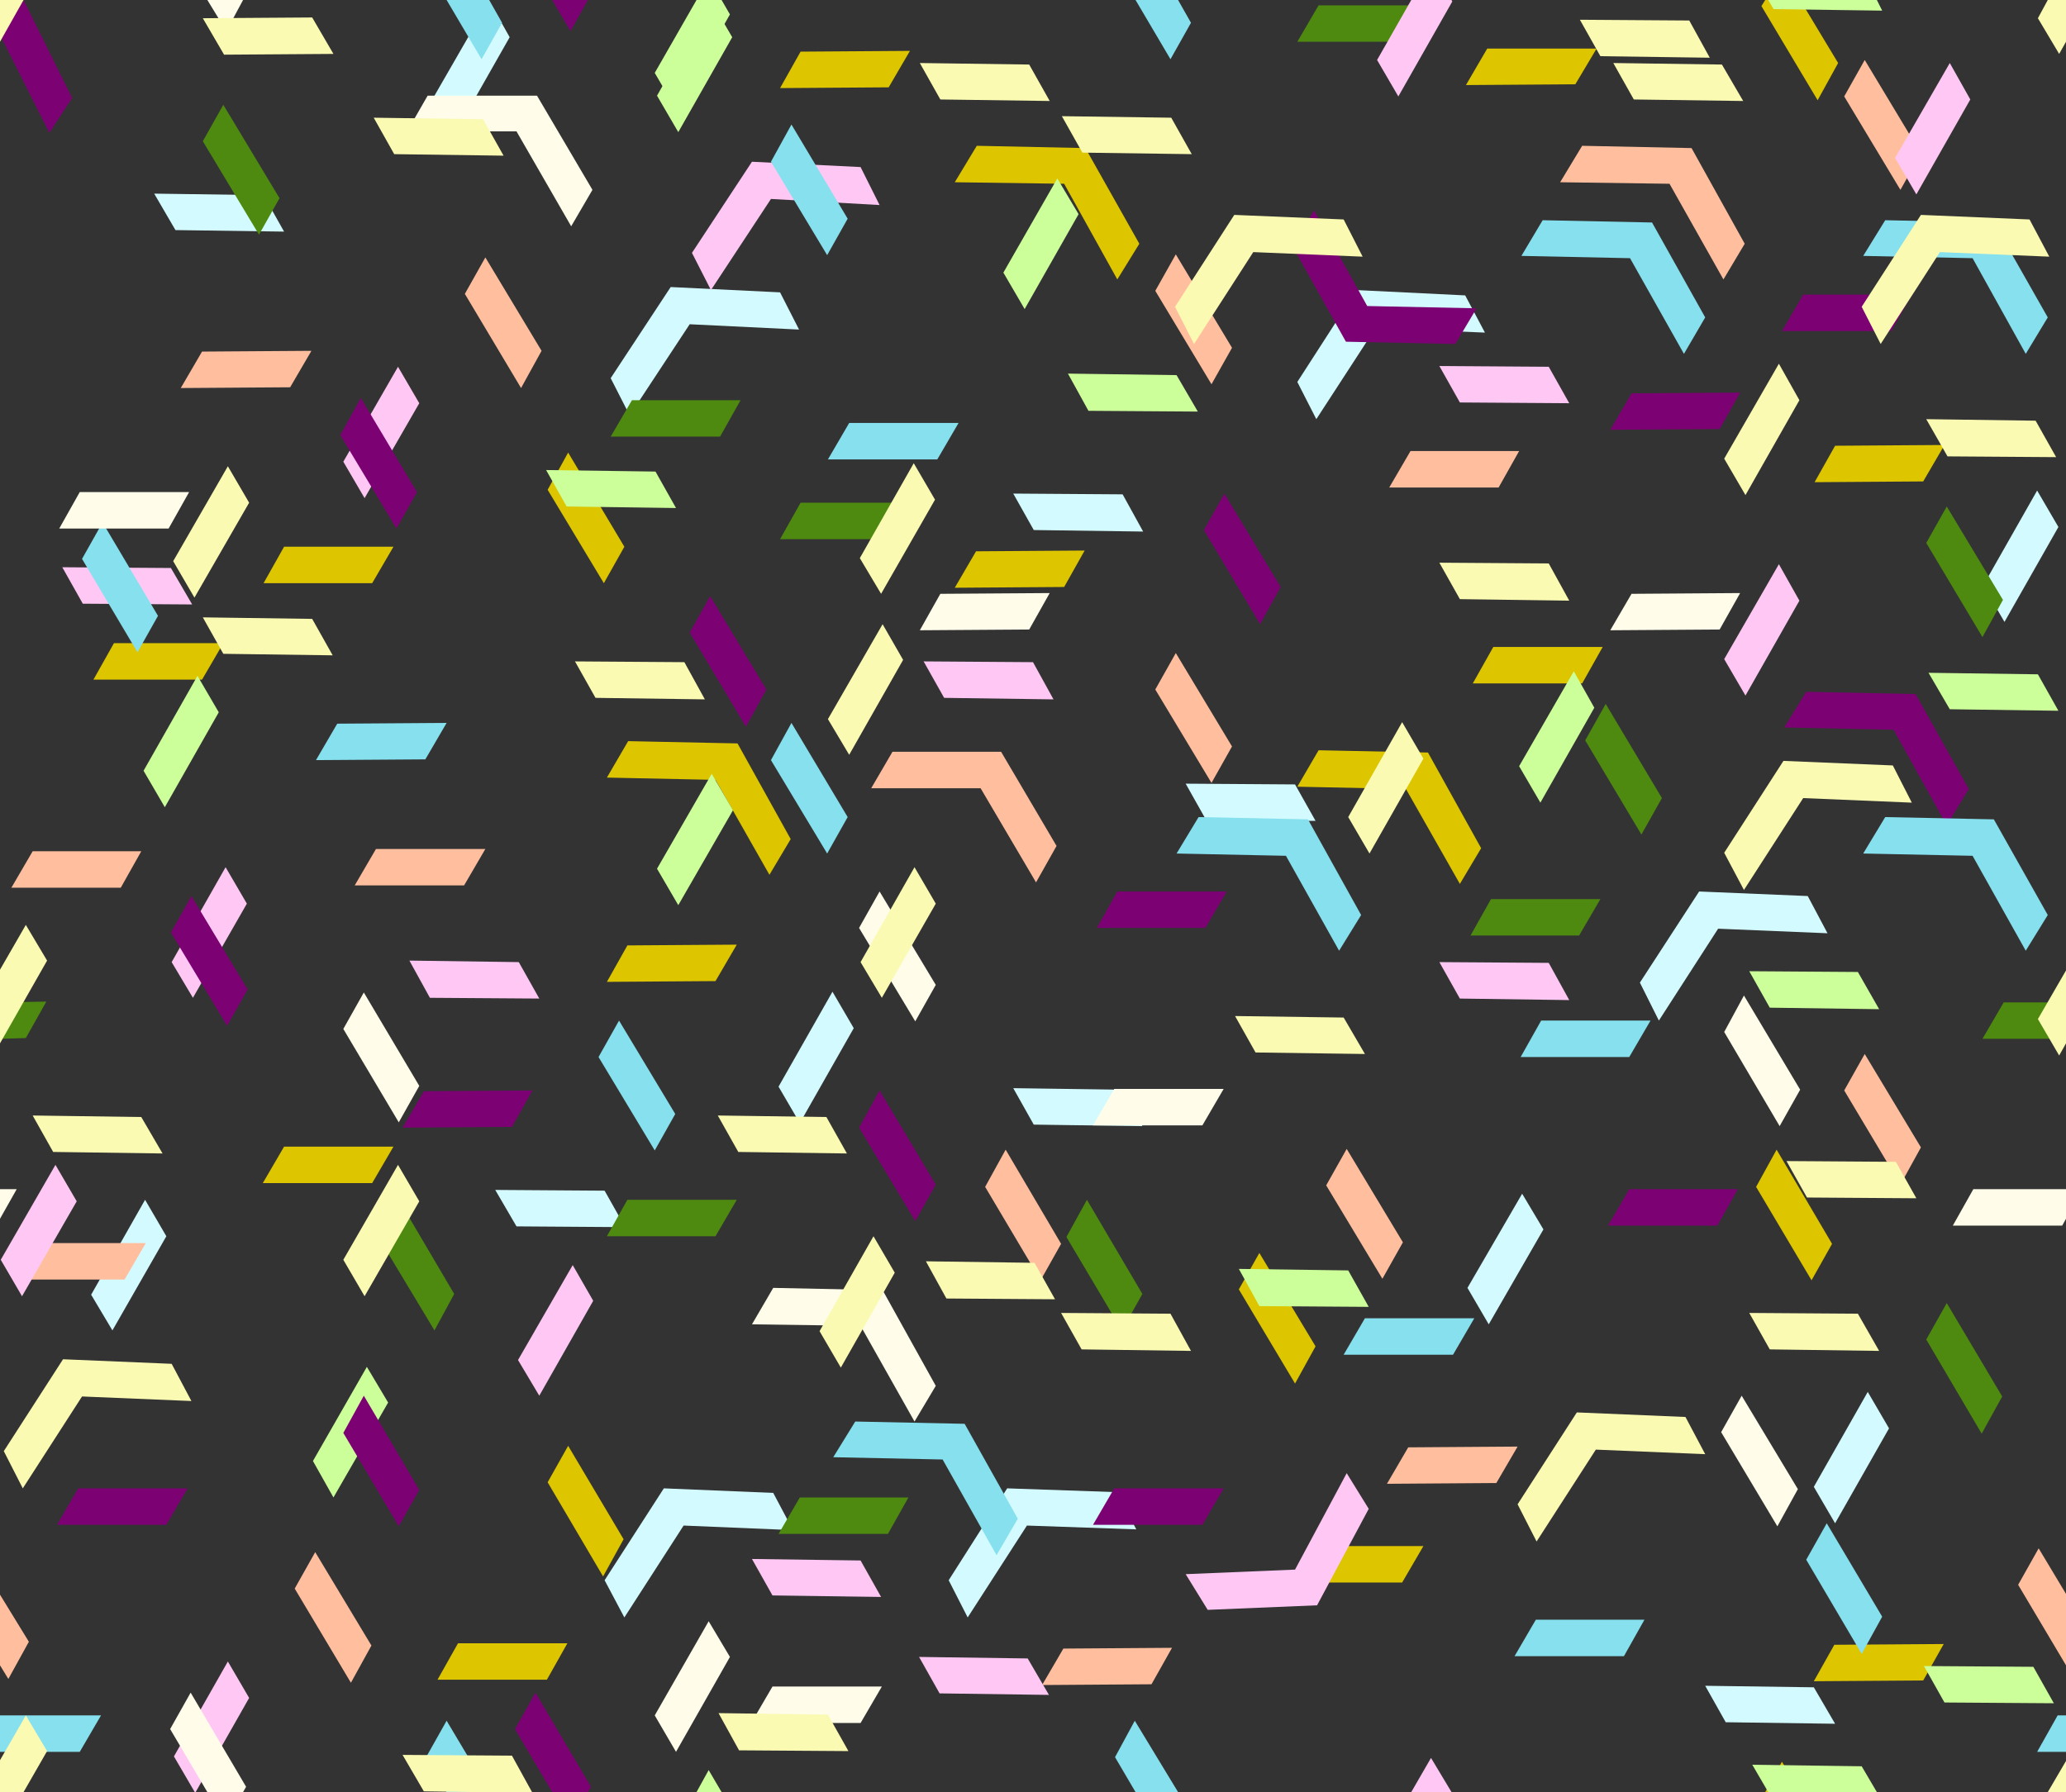 <?xml version="1.0" encoding="utf-8"?>
<!-- Generator: Adobe Illustrator 22.0.1, SVG Export Plug-In . SVG Version: 6.00 Build 0)  -->
<svg version="1.1" id="Calque_2" xmlns="http://www.w3.org/2000/svg" xmlns:xlink="http://www.w3.org/1999/xlink" x="0px" y="0px"
	 viewBox="0 0 272 236" style="enable-background:new 0 0 272 236;" xml:space="preserve">
<rect x="0" y="0" width="272" height="236" fill="#333333" stroke="none"/>
<style type="text/css">
	.st0{fill:#D3FBFF;}
	.st1{fill:#FFBF9F;}
	.st2{fill:#4E8910;}
	.st3{fill:#DDC500;}
	.st4{fill:#FFC8F4;}
	.st5{fill:#CCFF9A;}
	.st6{fill:#7C0173;}
	.st7{fill:#86E0ED;}
	.st8{fill:#FFFCEA;}
	.st9{fill:#FAFAB2;}
</style>
<g id="ciel">
	<polygon class="st0" points="34.7,25.7 20.3,25.5 23.1,30.3 37.4,30.5 	"/>
	<polygon class="st0" points="79.6,156.8 65.2,156.7 68,161.5 82.3,161.6 	"/>
	<polygon class="st0" points="238.8,222.2 224.5,222 227.2,226.8 241.6,227 	"/>
	<polygon class="st0" points="147.8,65.1 133.4,65 136.1,69.8 150.5,70 	"/>
	<polygon class="st0" points="147.7,143.5 133.4,143.3 136.1,148.1 150.4,148.3 	"/>
	<polygon class="st0" points="170.5,103.3 156.1,103.2 158.8,108 173.2,108.1 	"/>
	<polygon class="st0" points="57.2,12.6 64.4,0.1 67.1,4.9 60,17.4 	"/>
	<polygon class="st0" points="102.5,143.1 109.6,130.6 112.4,135.4 105.3,147.9 	"/>
	<polygon class="st0" points="193.2,169.6 200.4,157.2 203.2,161.9 196,174.4 	"/>
	<polygon class="st0" points="238.8,195.8 245.9,183.3 248.7,188.1 241.6,200.6 	"/>
	<polygon class="st0" points="261.1,77.1 268.2,64.6 271,69.4 263.9,81.9 	"/>
	<polygon class="st0" points="12,170.5 19.1,158 21.9,162.8 14.8,175.2 	"/>
	<polygon class="st0" points="88.3,37.8 80.4,49.8 82.9,54.7 90.8,42.7 105.2,43.4 102.7,38.5 	"/>
	<polygon class="st0" points="132.6,196 124.9,208.1 127.4,213 135.2,200.9 149.6,201.4 147,196.5 	"/>
	<polygon class="st0" points="178.6,38.2 170.8,50.3 173.3,55.2 181.1,43.2 195.5,43.8 192.9,38.9 	"/>
	<polygon class="st0" points="87.4,196 79.6,208.1 82.2,213 90,200.9 104.4,201.5 101.8,196.6 	"/>
	<polygon class="st0" points="223.7,117.4 215.9,129.4 218.4,134.4 226.2,122.3 240.6,122.9 238,118 	"/>
</g>
<g id="orange">
	<polygon class="st1" points="71.3,46.2 63.9,33.9 61.2,38.7 68.6,51.1 	"/>
	<polygon class="st1" points="162.2,45.8 154.8,33.5 152.1,38.3 159.5,50.6 	"/>
	<polygon class="st1" points="162.2,98.3 154.8,86 152.1,90.8 159.5,103.1 	"/>
	<polygon class="st1" points="252.9,20.2 245.5,7.9 242.8,12.7 250.2,25 	"/>
	<polygon class="st1" points="252.9,151.1 245.5,138.8 242.8,143.6 250.2,156 	"/>
	<polygon class="st1" points="184.7,163.6 177.3,151.3 174.6,156.1 182,168.4 	"/>
	<polygon class="st1" points="48.9,216.7 41.5,204.4 38.8,209.2 46.2,221.6 	"/>
	<polygon class="st1" points="139.7,163.8 132.4,151.4 129.7,156.3 137,168.6 	"/>
	<polygon class="st1" points="49.5,111.8 63.9,111.8 61.1,116.6 46.7,116.6 	"/>
	<polygon class="st1" points="4.8,163.7 19.2,163.7 16.4,168.5 2.1,168.5 	"/>
	<polygon class="st1" points="140,217.1 154.3,217 151.6,221.8 137.2,221.9 	"/>
	<polygon class="st1" points="185.4,190.6 199.8,190.5 197,195.3 182.6,195.4 	"/>
	<polygon class="st1" points="185.7,59.4 200,59.4 197.3,64.2 182.9,64.2 	"/>
	<polygon class="st1" points="4.3,112.1 18.6,112.1 15.9,116.9 1.5,116.9 	"/>
	<polygon class="st1" points="26.6,46.3 41,46.2 38.2,51 23.8,51.1 	"/>
	<polygon class="st1" points="131.8,99 117.5,99 114.7,103.8 129.1,103.8 136.4,116.2 139.1,111.4 	"/>
	<polygon class="st1" points="222.7,19.5 208.3,19.2 205.4,24 219.8,24.2 226.9,36.8 229.7,32.1 	"/>
	<polygon class="st1" points="0,210 0,219.3 1.1,221.1 3.8,216.2 	"/>
	<polygon class="st1" points="272,209.9 268.4,203.9 265.7,208.7 272,219.3 	"/>
</g>
<g id="vert_1_">
	<polygon class="st2" points="36.8,26.1 29.4,13.8 26.7,18.6 34.1,30.9 	"/>
	<polygon class="st2" points="218.8,105.1 211.4,92.7 208.7,97.5 216.1,109.9 	"/>
	<polygon class="st2" points="263.7,79 256.3,66.7 253.6,71.5 261,83.9 	"/>
	<polygon class="st2" points="263.6,183.9 256.3,171.6 253.6,176.4 260.9,188.8 	"/>
	<polygon class="st2" points="59.8,170.4 52.5,158 49.8,162.9 57.2,175.2 	"/>
	<polygon class="st2" points="150.4,170.4 143.1,158 140.4,162.9 147.7,175.2 	"/>
	<polygon class="st2" points="83.2,52.7 97.5,52.7 94.8,57.5 80.4,57.5 	"/>
	<polygon class="st2" points="105.4,66.2 119.8,66.2 117,71 102.7,71 	"/>
	<polygon class="st2" points="82.6,158 97,158 94.2,162.8 79.9,162.8 	"/>
	<polygon class="st2" points="105.3,197.2 119.6,197.2 116.9,202 102.5,202 	"/>
	<polygon class="st2" points="196.3,118.4 210.7,118.4 207.9,123.2 193.6,123.2 	"/>
	<polygon class="st2" points="173.6,0.7 188,0.7 185.2,5.5 170.8,5.5 	"/>
	<polygon class="st2" points="0,132 0,136.8 3.4,136.7 6.1,131.9 	"/>
	<polygon class="st2" points="272,132 263.8,132 261,136.8 272,136.8 	"/>
</g>
<g id="moutarde">
	<polygon class="st3" points="82.2,72 74.8,59.6 72.1,64.5 79.5,76.8 	"/>
	<polygon class="st3" points="241.2,163.8 233.9,151.4 231.2,156.3 238.5,168.6 	"/>
	<polygon class="st3" points="82.1,202.7 74.8,190.4 72.1,195.2 79.4,207.6 	"/>
	<polygon class="st3" points="173.2,177.3 165.8,165 163.1,169.8 170.5,182.2 	"/>
	<polygon class="st3" points="37.4,72 51.8,72 49,76.8 34.7,76.8 	"/>
	<polygon class="st3" points="15,84.7 29.4,84.7 26.6,89.5 12.3,89.5 	"/>
	<polygon class="st3" points="82.6,124.5 97,124.4 94.2,129.2 79.9,129.3 	"/>
	<polygon class="st3" points="37.4,151 51.8,151 49,155.8 34.6,155.8 	"/>
	<polygon class="st3" points="60.3,216.4 74.7,216.4 72,221.2 57.6,221.2 	"/>
	<polygon class="st3" points="173,203.6 187.4,203.6 184.6,208.4 170.2,208.4 	"/>
	<polygon class="st3" points="241.6,58.7 256,58.6 253.2,63.4 238.9,63.5 	"/>
	<polygon class="st3" points="196.6,85.2 211,85.2 208.3,90 193.9,90 	"/>
	<polygon class="st3" points="241.5,216.6 255.9,216.5 253.2,221.3 238.8,221.4 	"/>
	<polygon class="st3" points="105.4,6.8 119.8,6.7 117,11.5 102.7,11.6 	"/>
	<polygon class="st3" points="195.8,6.4 210.2,6.4 207.4,11.1 193,11.2 	"/>
	<polygon class="st3" points="128.5,72.6 142.8,72.5 140.1,77.3 125.7,77.4 	"/>
	<polygon class="st3" points="97.1,97.9 82.7,97.6 79.9,102.4 94.2,102.7 101.3,115.2 104.1,110.5 	"/>
	<polygon class="st3" points="142.9,19.5 128.6,19.2 125.7,24 140.1,24.2 147.1,36.8 150,32.1 	"/>
	<polygon class="st3" points="188,99.1 173.6,98.8 170.8,103.6 185.1,103.9 192.2,116.4 195,111.7 	"/>
	<polygon class="st3" points="237,236 234.6,232 232.4,236 	"/>
	<polygon class="st3" points="232.4,0 231.9,0.8 239.3,13.2 242,8.3 237,0 	"/>
</g>
<g id="rose">
	<polygon class="st4" points="68.3,126.7 53.9,126.5 56.6,131.4 71,131.5 	"/>
	<polygon class="st4" points="113.3,205.5 99,205.3 101.7,210.1 116,210.3 	"/>
	<polygon class="st4" points="135.3,218.4 121,218.2 123.7,223 138.1,223.2 	"/>
	<polygon class="st4" points="203.9,126.8 189.5,126.7 192.2,131.5 206.6,131.7 	"/>
	<polygon class="st4" points="203.9,48.3 189.5,48.2 192.2,53 206.6,53.1 	"/>
	<polygon class="st4" points="136,87.2 121.6,87.1 124.3,91.9 138.7,92.1 	"/>
	<polygon class="st4" points="22.5,74.8 8.2,74.7 10.9,79.5 25.3,79.6 	"/>
	<polygon class="st4" points="45.2,60.8 52.4,48.3 55.2,53.1 48,65.6 	"/>
	<polygon class="st4" points="22.6,126.7 29.7,114.2 32.5,119 25.4,131.4 	"/>
	<polygon class="st4" points="68.2,179.1 75.4,166.6 78.1,171.3 71,183.8 	"/>
	<polygon class="st4" points="227,86.8 234.2,74.3 236.9,79.1 229.8,91.6 	"/>
	<polygon class="st4" points="22.9,231.3 30,218.8 32.8,223.6 25.7,236.1 	"/>
	<polygon class="st4" points="249.5,20.8 256.7,8.3 259.4,13.1 252.3,25.6 	"/>
	<polygon class="st4" points="0.1,165.9 7.3,153.4 10.1,158.2 2.9,170.7 	"/>
	<polygon class="st4" points="99,21.3 91.1,33.3 93.6,38.2 101.5,26.2 115.8,27 113.3,22 	"/>
	<polygon class="st4" points="173.4,211.4 180.2,198.7 177.3,194 170.5,206.7 156.1,207.3 159,212 	"/>
	<polygon class="st4" points="191.1,236 188.4,231.5 185.8,236 	"/>
	<polygon class="st4" points="185.8,0 181.3,7.9 184.1,12.7 191.2,0.2 191.1,0 	"/>
</g>
<g id="vert">
	<polygon class="st5" points="177.5,167.3 163.1,167.1 165.8,172 180.2,172.1 	"/>
	<polygon class="st5" points="267.7,219.5 253.3,219.4 256,224.2 270.4,224.3 	"/>
	<polygon class="st5" points="244.6,128 230.3,127.9 233,132.7 247.4,132.9 	"/>
	<polygon class="st5" points="268.3,88.8 253.9,88.6 256.7,93.4 271,93.6 	"/>
	<polygon class="st5" points="154.9,49.4 140.6,49.2 143.3,54.1 157.7,54.2 	"/>
	<polygon class="st5" points="86.3,62.1 71.9,61.9 74.6,66.7 89,66.9 	"/>
	<polygon class="st5" points="86.5,114.4 93.7,101.9 96.5,106.7 89.3,119.2 	"/>
	<polygon class="st5" points="200,100.9 207.2,88.4 209.9,93.2 202.8,105.7 	"/>
	<polygon class="st5" points="132.1,35.9 139.2,23.5 142,28.2 134.9,40.7 	"/>
	<polygon class="st5" points="86.5,12.6 93.6,0.1 96.4,4.9 89.3,17.4 	"/>
	<polygon class="st5" points="41.2,192.4 48.3,180 51.1,184.7 43.9,197.2 	"/>
	<polygon class="st5" points="18.9,101.5 26,89 28.8,93.8 21.7,106.3 	"/>
	<polygon class="st5" points="247.1,236 245.1,232.6 230.7,232.4 232.8,236 	"/>
	<polygon class="st5" points="95,236 93.3,233.1 91.7,236 	"/>
	<polygon class="st5" points="232.8,0 233.5,1.2 247.8,1.4 247.1,0 	"/>
	<polygon class="st5" points="91.7,0 86.2,9.6 89,14.4 96.1,1.9 95,0 	"/>
</g>
<g id="violet">
	<polygon class="st6" points="158.7,122.2 144.4,122.2 147.1,117.4 161.5,117.4 	"/>
	<polygon class="st6" points="9.5,12.9 3.1,0 0,4.6 6.5,17.5 	"/>
	<polygon class="st6" points="54.9,64.8 47.5,52.4 44.8,57.3 52.2,69.6 	"/>
	<polygon class="st6" points="100.9,90.8 93.5,78.5 90.8,83.3 98.2,95.7 	"/>
	<polygon class="st6" points="168.6,77.3 161.2,65 158.5,69.8 165.9,82.2 	"/>
	<polygon class="st6" points="32.6,130.3 25.2,118 22.5,122.8 29.9,135.1 	"/>
	<polygon class="st6" points="55.2,196.2 47.9,183.8 45.2,188.7 52.5,201 	"/>
	<polygon class="st6" points="123.2,156 115.8,143.6 113.1,148.5 120.5,160.8 	"/>
	<polygon class="st6" points="55.8,143.7 70.1,143.6 67.4,148.4 53,148.5 	"/>
	<polygon class="st6" points="10.3,196 24.7,196 21.9,200.8 7.5,200.8 	"/>
	<polygon class="st6" points="214.5,156.6 228.8,156.6 226.1,161.4 211.7,161.4 	"/>
	<polygon class="st6" points="146.7,196 161.1,196 158.3,200.8 143.9,200.8 	"/>
	<polygon class="st6" points="214.8,51.8 229.1,51.7 226.4,56.5 212,56.6 	"/>
	<polygon class="st6" points="237.4,38.8 251.7,38.8 249,43.6 234.6,43.6 	"/>
	<polygon class="st6" points="252.2,91.4 237.8,91.1 234.9,95.8 249.3,96.1 256.3,108.7 259.2,103.9 	"/>
	<polygon class="st6" points="177.2,45 191.6,45.3 194.4,40.6 180,40.3 173,27.7 170.2,32.5 	"/>
	<polygon class="st6" points="77.4,236 77.8,235.3 70.5,222.9 67.8,227.7 72.7,236 	"/>
	<polygon class="st6" points="72.7,0 75.1,4.1 77.4,0 	"/>
</g>
<g id="turquoise1">
	<polygon class="st7" points="247.8,212.9 240.5,200.6 237.8,205.4 245.1,217.8 	"/>
	<polygon class="st7" points="111.6,107.6 104.2,95.2 101.5,100.1 108.9,112.4 	"/>
	<polygon class="st7" points="111.6,28.8 104.2,16.4 101.5,21.3 108.9,33.6 	"/>
	<polygon class="st7" points="88.9,146.7 81.5,134.4 78.8,139.2 86.2,151.5 	"/>
	<polygon class="st7" points="20.8,81.1 13.5,68.8 10.8,73.6 18.1,85.9 	"/>
	<polygon class="st7" points="179.7,173.6 194.1,173.6 191.3,178.4 176.9,178.4 	"/>
	<polygon class="st7" points="202.9,134.4 217.3,134.4 214.5,139.2 200.2,139.2 	"/>
	<polygon class="st7" points="202.2,213.3 216.5,213.3 213.8,218.1 199.4,218.1 	"/>
	<polygon class="st7" points="44.4,95.3 58.8,95.2 56,100 41.6,100.1 	"/>
	<polygon class="st7" points="111.8,55.7 126.2,55.7 123.4,60.5 109,60.5 	"/>
	<polygon class="st7" points="172.2,107.9 157.8,107.6 154.9,112.4 169.3,112.7 176.3,125.2 179.2,120.5 	"/>
	<polygon class="st7" points="127,187.5 112.6,187.2 109.7,191.9 124.1,192.2 131.2,204.8 134,200 	"/>
	<polygon class="st7" points="262.5,107.9 248.2,107.6 245.3,112.4 259.7,112.7 266.7,125.2 269.6,120.5 	"/>
	<polygon class="st7" points="217.5,29.3 203.1,29 200.3,33.7 214.6,34 221.7,46.6 224.5,41.8 	"/>
	<polygon class="st7" points="262.5,29.3 248.2,29 245.3,33.7 259.7,34 266.7,46.6 269.6,41.8 	"/>
	<polygon class="st7" points="0,225.9 0,230.7 10.5,230.7 13.3,225.9 	"/>
	<polygon class="st7" points="155.1,236 149.4,226.6 146.8,231.4 149.5,236 	"/>
	<polygon class="st7" points="64.4,236 58.8,226.6 56.1,231.4 58.8,236 	"/>
	<polygon class="st7" points="272,225.9 270.9,225.9 268.2,230.7 272,230.7 	"/>
	<polygon class="st7" points="149.5,0 154.1,7.8 156.8,3 155.1,0 	"/>
	<polygon class="st7" points="58.8,0 63.4,7.8 66.1,3 64.4,0 	"/>
</g>
<g id="creme">
	<polygon class="st8" points="237,143.5 229.6,131.1 227,135.9 234.3,148.3 	"/>
	<polygon class="st8" points="236.7,196.1 229.3,183.8 226.6,188.6 234,201 	"/>
	<polygon class="st8" points="55.2,143 47.9,130.7 45.2,135.5 52.5,147.8 	"/>
	<polygon class="st8" points="123.2,129.7 115.8,117.4 113.1,122.2 120.5,134.5 	"/>
	<polygon class="st8" points="86.2,225.9 93.3,213.5 96.1,218.2 89,230.7 	"/>
	<polygon class="st8" points="10.5,64.8 24.9,64.8 22.2,69.6 7.8,69.6 	"/>
	<polygon class="st8" points="101.7,222.1 116.1,222.1 113.3,226.9 98.9,226.9 	"/>
	<polygon class="st8" points="214.8,78.2 229.1,78.1 226.4,82.9 212,83 	"/>
	<polygon class="st8" points="146.7,143.4 161.1,143.4 158.3,148.2 143.9,148.2 	"/>
	<polygon class="st8" points="123.8,78.2 138.2,78.1 135.5,82.9 121.1,83 	"/>
	<polygon class="st8" points="70.7,12.6 56.3,12.6 53.6,17.3 68,17.3 75.2,29.8 78,25 	"/>
	<polygon class="st8" points="116.2,169.9 101.8,169.6 99,174.4 113.3,174.6 120.4,187.2 123.2,182.5 	"/>
	<polygon class="st8" points="0,156.6 0,160.5 2.2,156.6 	"/>
	<polygon class="st8" points="32,236 32.4,235.3 25.1,222.9 22.4,227.7 27.3,236 	"/>
	<polygon class="st8" points="272,156.6 259.8,156.6 257.1,161.4 271.5,161.4 272,160.5 	"/>
	<polygon class="st8" points="27.3,0 29.8,4.1 32,0 	"/>
</g>
<g id="jaune">
	<polygon class="st9" points="41.1,2.3 26.7,2.4 29.5,7.2 43.9,7.1 	"/>
	<polygon class="st9" points="41.1,81.5 26.7,81.3 29.4,86.1 43.8,86.3 	"/>
	<polygon class="st9" points="108.8,147.1 94.5,146.9 97.2,151.7 111.5,151.9 	"/>
	<polygon class="st9" points="136.2,166.3 121.9,166.1 124.6,171 138.9,171.1 	"/>
	<polygon class="st9" points="109,225.8 94.6,225.6 97.3,230.5 111.7,230.6 	"/>
	<polygon class="st9" points="67.4,231.2 53,231.1 55.8,235.9 70.1,236.1 	"/>
	<polygon class="st9" points="154.1,173 139.7,172.9 142.4,177.7 156.8,177.9 	"/>
	<polygon class="st9" points="244.6,173 230.3,172.9 233,177.7 247.4,177.9 	"/>
	<polygon class="st9" points="249.6,153 235.2,152.9 237.9,157.7 252.3,157.8 	"/>
	<polygon class="st9" points="203.9,74.2 189.5,74.1 192.2,78.9 206.6,79.1 	"/>
	<polygon class="st9" points="268,55.4 253.6,55.2 256.4,60.1 270.7,60.2 	"/>
	<polygon class="st9" points="154.2,15.5 139.8,15.3 142.5,20.1 156.9,20.3 	"/>
	<polygon class="st9" points="222.4,2.7 208,2.6 210.7,7.4 225.1,7.6 	"/>
	<polygon class="st9" points="226.7,8.5 212.4,8.3 215.1,13.1 229.5,13.3 	"/>
	<polygon class="st9" points="135.5,8.5 121.1,8.3 123.8,13.1 138.2,13.3 	"/>
	<polygon class="st9" points="176.9,134 162.6,133.8 165.3,138.6 179.7,138.8 	"/>
	<polygon class="st9" points="18.6,147.1 4.3,146.9 7,151.7 21.4,151.9 	"/>
	<polygon class="st9" points="90.1,87.2 75.7,87.1 78.4,91.9 92.8,92.1 	"/>
	<polygon class="st9" points="63.6,15.7 49.2,15.5 51.9,20.3 66.3,20.5 	"/>
	<polygon class="st9" points="45.2,165.9 52.4,153.4 55.2,158.2 48,170.7 	"/>
	<polygon class="st9" points="113.3,126.7 120.4,114.2 123.2,119 116.1,131.4 	"/>
	<polygon class="st9" points="109,94.7 116.2,82.2 118.9,86.9 111.8,99.4 	"/>
	<polygon class="st9" points="177.5,107.6 184.6,95.1 187.4,99.9 180.3,112.4 	"/>
	<polygon class="st9" points="227,60.4 234.2,47.9 236.9,52.7 229.8,65.2 	"/>
	<polygon class="st9" points="113.2,73.5 120.3,61 123.1,65.8 116,78.2 	"/>
	<polygon class="st9" points="107.9,175.3 115,162.8 117.8,167.6 110.7,180.1 	"/>
	<polygon class="st9" points="22.8,73.9 30,61.4 32.8,66.2 25.6,78.7 	"/>
	<polygon class="st9" points="252.9,28.3 245.1,40.4 247.6,45.3 255.4,33.2 269.8,33.8 267.2,28.9 	"/>
	<polygon class="st9" points="162.5,28.3 154.7,40.4 157.2,45.3 165,33.2 179.4,33.8 176.9,28.9 	"/>
	<polygon class="st9" points="8.3,179 0.5,191.1 3,196 10.8,183.9 25.2,184.5 22.6,179.6 	"/>
	<polygon class="st9" points="207.6,186 199.8,198.1 202.3,203 210.1,190.9 224.5,191.5 221.9,186.6 	"/>
	<polygon class="st9" points="234.8,100.2 227,112.3 229.6,117.2 237.4,105.1 251.7,105.7 249.2,100.8 	"/>
	<polygon class="st9" points="0,137.4 6.2,126.5 3.4,121.8 0,127.7 	"/>
	<polygon class="st9" points="3.1,236 6.2,230.6 3.4,225.9 0,231.8 0,236 	"/>
	<polygon class="st9" points="272,231.9 269.6,236 272,236 	"/>
	<polygon class="st9" points="272,127.8 268.3,134.2 271.1,139 272,137.4 	"/>
	<polygon class="st9" points="269.6,0 268.3,2.4 271.1,7.1 272,5.5 272,0 	"/>
	<polygon class="st9" points="0,0 0,5.5 3.1,0 	"/>
</g>
</svg>
